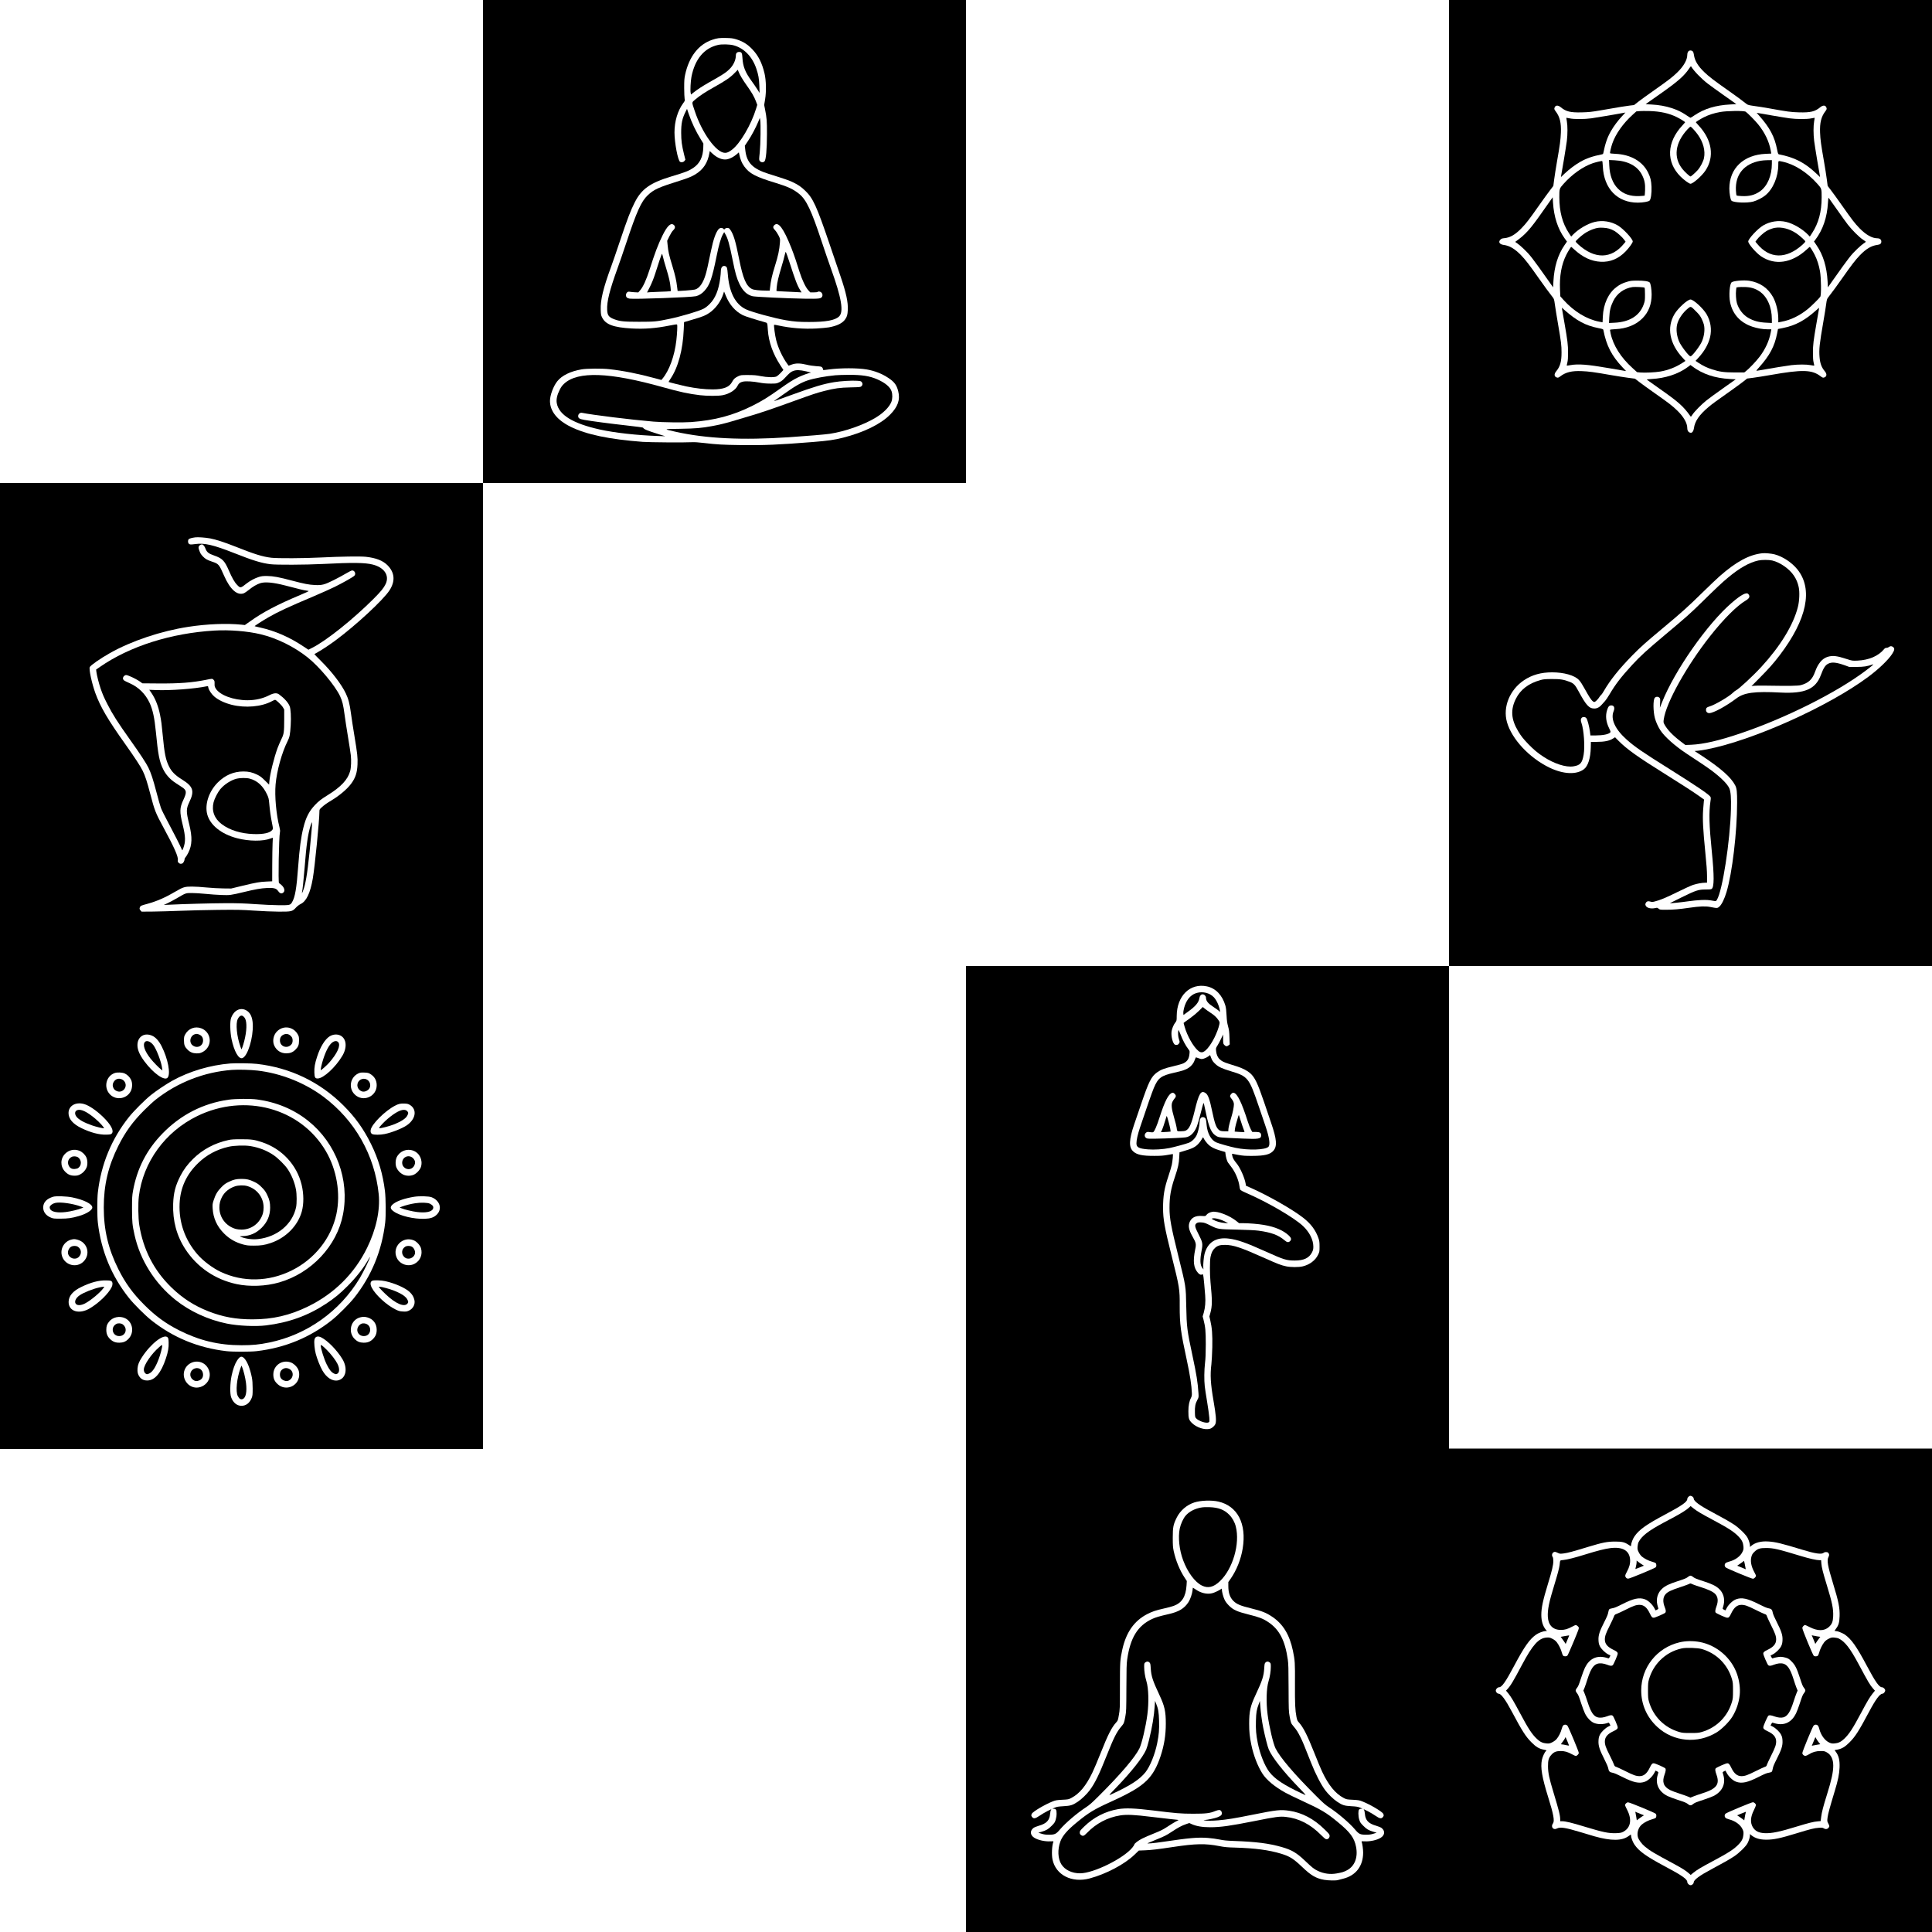 <?xml version="1.0" standalone="no"?>
<!DOCTYPE svg PUBLIC "-//W3C//DTD SVG 20010904//EN"
 "http://www.w3.org/TR/2001/REC-SVG-20010904/DTD/svg10.dtd">
<svg version="1.0" xmlns="http://www.w3.org/2000/svg"
 width="4500pt" height="4500pt" viewBox="0 0 4500 4500"
 preserveAspectRatio="xMidYMid meet">

<g transform="translate(0,4500) scale(0.1,-0.1)"
fill="#000000" stroke="none">
<path d="M11250 39375 l0 -5625 -5625 0 -5625 0 0 -11250 0 -11250 5625 0
5625 0 0 11250 0 11250 5625 0 5625 0 0 5625 0 5625 -5625 0 -5625 0 0 -5625z
m5893 4711 c154 -46 264 -113 378 -232 142 -149 227 -316 286 -564 38 -160 44
-420 14 -602 l-22 -133 20 -100 c40 -201 46 -272 45 -575 -1 -364 -22 -601
-57 -638 -29 -31 -83 -27 -110 9 -19 26 -19 29 -1 200 19 188 26 664 11 753
l-9 50 -37 -90 c-61 -145 -156 -324 -237 -445 l-76 -114 11 -98 c33 -299 171
-439 546 -557 386 -121 478 -153 564 -195 128 -62 192 -106 288 -199 180 -172
265 -358 560 -1226 96 -283 214 -630 262 -770 131 -384 177 -600 168 -780 -6
-114 -17 -153 -60 -216 -62 -92 -191 -155 -383 -189 -48 -8 -176 -20 -283 -26
-300 -16 -606 8 -891 70 -51 12 -96 19 -99 16 -11 -12 20 -248 48 -357 46
-184 149 -403 259 -554 l31 -42 68 25 c94 36 200 35 348 -1 66 -17 158 -30
229 -35 107 -7 121 -10 137 -30 11 -13 19 -32 19 -42 0 -23 -4 -23 138 -4 272
36 664 36 878 0 186 -32 358 -99 509 -200 135 -89 191 -165 226 -306 51 -199
-7 -364 -191 -549 -220 -221 -609 -411 -1095 -535 -196 -50 -348 -72 -695
-100 -808 -65 -1150 -79 -1685 -72 -431 6 -550 13 -860 49 -123 15 -220 21
-275 18 -170 -10 -987 -4 -1150 8 -781 59 -1319 172 -1684 354 -310 154 -476
363 -476 599 0 132 78 342 169 457 109 137 307 234 571 279 118 20 473 23 640
4 315 -34 680 -106 1065 -211 l150 -40 23 27 c159 188 285 533 326 898 19 168
27 346 17 363 -6 11 -42 6 -182 -22 -313 -63 -576 -83 -875 -67 -427 24 -609
92 -691 259 -24 49 -28 70 -31 178 -8 228 59 502 243 1004 32 85 126 360 210
610 165 493 244 699 338 883 160 318 362 459 867 611 314 94 398 127 498 195
154 104 228 258 233 482 l2 86 -58 94 c-120 194 -213 390 -286 603 l-37 110
-35 -70 c-78 -156 -102 -271 -101 -489 1 -186 14 -285 66 -498 l32 -127 -21
-28 c-22 -30 -69 -40 -102 -22 -51 27 -131 446 -131 686 0 255 74 505 202 679
42 58 44 61 34 105 -5 25 -9 137 -10 250 0 178 3 219 22 310 91 419 310 702
625 811 119 41 174 48 332 44 115 -2 156 -8 228 -29z m-12250 -11626 c140 -27
336 -91 589 -191 447 -178 634 -236 838 -260 148 -17 766 -14 1150 6 462 23
923 30 1053 16 236 -26 394 -88 502 -196 170 -170 186 -373 46 -587 -146 -224
-780 -811 -1251 -1160 -146 -108 -301 -211 -410 -273 -47 -27 -86 -50 -88 -51
-2 -1 71 -76 161 -166 248 -246 471 -538 571 -748 62 -130 91 -241 121 -470
14 -107 50 -341 80 -520 69 -418 79 -504 72 -664 -8 -193 -47 -314 -149 -451
-93 -125 -269 -274 -453 -385 -113 -67 -177 -113 -237 -169 -44 -40 -48 -48
-48 -90 0 -203 -108 -1299 -155 -1566 -59 -338 -149 -527 -282 -591 -37 -18
-77 -49 -111 -85 -81 -89 -104 -94 -397 -93 -132 1 -391 11 -575 24 -303 20
-384 22 -845 17 -280 -3 -674 -13 -875 -21 -201 -8 -486 -16 -634 -18 l-268
-2 -24 27 c-27 31 -29 45 -13 81 13 29 25 34 179 76 218 61 405 142 645 283
183 107 218 117 384 117 76 0 230 -9 342 -21 112 -11 287 -21 389 -22 l185 -2
255 62 c327 79 406 93 568 100 l132 6 1 376 c1 207 4 435 8 506 4 72 6 131 6
132 -1 2 -26 -7 -56 -18 -176 -68 -499 -65 -777 7 -368 96 -631 307 -696 560
-60 233 41 534 248 740 171 170 370 255 596 255 122 0 208 -20 320 -74 70 -34
102 -58 181 -137 l97 -95 6 74 c14 170 108 552 191 777 20 54 60 146 87 203
62 126 67 162 68 470 l0 224 -29 51 c-31 53 -159 176 -184 176 -7 0 -39 -14
-71 -31 -243 -132 -621 -165 -942 -84 -169 43 -312 112 -408 196 -61 54 -124
150 -133 201 -5 36 -8 39 -32 34 -295 -61 -847 -102 -1188 -89 l-156 6 52 -75
c92 -136 160 -310 199 -508 29 -145 39 -222 62 -470 40 -427 69 -574 146 -730
61 -124 145 -208 305 -307 261 -162 294 -266 168 -528 -74 -156 -75 -217 -3
-507 77 -312 71 -489 -21 -673 -20 -39 -47 -83 -60 -98 -14 -14 -25 -35 -25
-47 0 -33 -27 -87 -48 -99 -33 -18 -67 -13 -92 14 -18 19 -22 31 -17 60 13 79
-81 292 -344 777 -175 322 -200 387 -295 753 -79 302 -121 431 -179 550 -52
107 -183 307 -405 620 -408 573 -580 867 -699 1192 -81 224 -153 556 -130 605
19 42 245 200 467 325 507 286 1191 515 1828 613 439 67 890 85 1234 51 l84
-9 116 82 c315 224 630 389 1183 622 103 43 187 82 187 85 0 4 -25 10 -57 14
-53 6 -163 33 -493 119 -276 71 -470 89 -580 52 -81 -27 -172 -80 -261 -153
-44 -35 -95 -71 -114 -79 -155 -64 -323 82 -465 406 -115 263 -127 278 -273
326 -118 39 -166 66 -218 121 -53 57 -64 74 -90 151 -16 45 -17 62 -9 83 11
26 47 49 75 49 25 0 62 -44 80 -95 31 -85 74 -120 201 -163 192 -67 244 -120
342 -344 79 -183 136 -282 199 -345 73 -75 77 -74 221 40 79 62 189 120 282
149 62 19 95 23 195 22 141 -2 271 -26 587 -110 272 -72 379 -93 518 -100 169
-9 226 6 445 115 99 50 230 120 290 157 65 39 122 67 138 67 60 1 94 -81 51
-123 -33 -33 -271 -167 -459 -260 -99 -48 -315 -145 -480 -215 -617 -261 -834
-362 -1065 -495 -142 -82 -324 -199 -318 -205 2 -2 57 -16 123 -30 352 -78
691 -226 1009 -439 l120 -79 93 47 c333 170 944 659 1422 1136 175 175 239
254 284 348 93 198 -30 383 -298 452 -182 47 -469 50 -1175 14 -402 -20 -1073
-23 -1213 -5 -215 28 -396 83 -847 261 -477 188 -687 237 -895 209 -115 -15
-132 -15 -156 7 -25 22 -26 85 -1 107 16 15 66 29 147 41 60 9 242 -4 348 -24z
m836 -10989 c99 -51 151 -159 159 -328 13 -316 -118 -744 -242 -788 -87 -30
-192 154 -253 443 -35 168 -40 417 -9 497 66 172 209 245 345 176z m-1042
-422 c203 -76 264 -327 118 -487 -20 -23 -62 -54 -93 -69 -47 -23 -70 -28
-132 -28 -88 1 -151 26 -211 86 -66 66 -84 111 -84 214 0 81 3 95 30 144 75
136 228 193 372 140z m2086 1 c70 -26 125 -75 162 -141 27 -49 30 -63 30 -144
0 -103 -18 -148 -84 -214 -60 -60 -123 -85 -211 -85 -128 -1 -230 66 -283 182
-46 103 -20 241 61 325 87 90 211 120 325 77z m-3227 -175 c80 -36 154 -118
218 -243 148 -290 216 -649 139 -734 -73 -81 -332 102 -540 382 -120 163 -169
284 -161 401 14 184 171 273 344 194z m4384 5 c142 -73 161 -278 42 -475 -160
-268 -440 -524 -573 -525 -60 0 -73 25 -77 141 -4 115 12 209 64 367 74 229
184 407 292 474 80 49 177 56 252 18z m-1945 -660 c776 -89 1464 -420 2011
-965 281 -281 471 -546 649 -907 168 -341 273 -696 321 -1088 21 -169 24 -578
6 -735 -78 -663 -321 -1250 -728 -1760 -113 -141 -368 -396 -509 -509 -513
-409 -1096 -650 -1760 -727 -142 -17 -558 -17 -700 0 -664 77 -1247 318 -1760
727 -141 113 -396 368 -509 509 -407 510 -651 1099 -727 1760 -17 142 -17 558
0 700 76 661 320 1250 727 1760 113 141 368 396 509 509 129 103 349 250 491
330 404 224 879 366 1359 406 130 10 492 5 620 -10z m-3079 -224 c61 -28 115
-82 146 -145 35 -70 33 -186 -5 -263 -89 -182 -337 -224 -481 -83 -158 156
-102 428 103 501 62 22 178 17 237 -10z m5714 -8 c102 -60 153 -148 154 -263
2 -270 -324 -406 -514 -215 -148 147 -105 396 84 487 45 21 62 24 141 21 77
-3 98 -8 135 -30z m-6659 -704 c113 -33 278 -145 432 -292 191 -185 270 -333
209 -395 -20 -19 -35 -22 -122 -25 -166 -6 -370 48 -586 153 -198 97 -298 215
-298 350 0 170 168 267 365 209z m7582 -17 c177 -104 145 -331 -67 -477 -108
-74 -353 -171 -518 -204 -101 -21 -249 -21 -288 -1 -33 17 -45 49 -36 98 26
137 335 444 568 564 82 43 127 53 219 49 62 -2 85 -8 122 -29z m-7699 -1068
c67 -25 133 -86 166 -154 32 -68 34 -180 3 -246 -30 -66 -86 -124 -151 -156
-46 -22 -70 -27 -127 -27 -95 0 -160 30 -225 101 -111 121 -106 300 11 414 87
85 210 111 323 68z m7781 0 c149 -55 227 -219 180 -377 -21 -68 -97 -151 -167
-183 -78 -34 -175 -32 -250 4 -65 32 -121 90 -151 156 -31 66 -29 178 3 246
70 144 235 210 385 154z m-7944 -1088 c275 -56 469 -154 469 -236 0 -62 -135
-148 -313 -199 -165 -48 -252 -60 -427 -61 -149 0 -171 2 -221 23 -118 47
-183 133 -183 238 1 119 80 204 234 250 63 20 315 11 441 -15z m8372 3 c203
-80 256 -289 106 -418 -67 -57 -136 -79 -267 -84 -254 -10 -583 69 -725 174
-87 63 -87 111 -2 176 91 69 267 128 480 163 126 20 344 14 408 -11z m-8249
-989 c236 -62 312 -343 138 -512 -153 -149 -416 -89 -492 114 -64 170 39 360
217 402 56 13 73 13 137 -4z m7838 -17 c66 -28 143 -114 163 -180 43 -146 -16
-292 -146 -362 -149 -81 -345 -17 -417 136 -119 254 140 518 400 406z m-7043
-952 c28 -25 28 -84 0 -139 -77 -153 -293 -363 -504 -489 -249 -150 -498 -75
-497 148 1 137 99 254 295 348 220 107 409 157 578 153 89 -2 110 -5 128 -21z
m6373 4 c225 -49 477 -162 571 -254 62 -61 90 -108 108 -181 26 -103 -29 -210
-133 -255 -45 -19 -64 -22 -136 -17 -70 4 -95 11 -165 45 -207 100 -467 337
-556 506 -44 83 -39 145 12 166 40 16 208 11 299 -10z m-6055 -865 c180 -89
217 -338 72 -483 -60 -61 -120 -85 -209 -86 -91 -1 -154 24 -217 86 -62 60
-88 126 -87 218 1 79 14 121 58 178 84 114 250 151 383 87z m5644 19 c133 -39
211 -144 213 -284 1 -91 -24 -154 -86 -217 -60 -61 -126 -88 -218 -87 -89 1
-148 25 -209 86 -164 163 -93 445 127 504 64 17 109 17 173 -2z m-4655 -465
c15 -17 20 -40 22 -120 4 -116 -13 -215 -64 -369 -114 -342 -258 -513 -434
-514 -81 0 -137 27 -180 86 -40 55 -53 109 -47 193 7 88 33 156 104 264 207
319 514 554 599 460z m3577 0 c151 -76 368 -299 492 -504 132 -219 84 -455
-101 -496 -129 -29 -271 62 -367 234 -52 92 -123 270 -152 383 -28 104 -43
265 -31 328 14 76 76 97 159 55z m-1792 -489 c69 -73 134 -237 176 -448 12
-61 17 -136 18 -252 0 -148 -3 -171 -23 -221 -47 -118 -132 -183 -238 -183
-106 1 -194 73 -240 198 -31 82 -26 331 9 498 33 156 77 279 127 356 67 104
110 117 171 52z m-974 -105 c143 -71 208 -246 144 -393 -48 -107 -163 -182
-282 -182 -205 0 -353 217 -280 410 62 166 258 243 418 165z m2074 4 c27 -12
69 -43 97 -73 63 -67 86 -132 80 -226 -18 -251 -315 -370 -501 -200 -72 65
-101 130 -101 225 0 221 219 362 425 274z"/>
<path d="M16727 43954 c-326 -73 -542 -332 -622 -745 -19 -101 -30 -319 -18
-373 l8 -38 55 44 c81 66 219 156 355 233 333 187 406 234 491 320 89 89 144
210 144 320 0 46 29 75 75 75 59 0 71 -22 78 -141 12 -200 65 -333 213 -536
42 -57 101 -143 131 -191 l55 -87 -5 160 c-7 175 -21 260 -71 407 -96 282
-286 477 -531 543 -86 24 -273 28 -358 9z"/>
<path d="M17100 43289 c-97 -98 -203 -170 -460 -314 -211 -117 -339 -202 -443
-290 -90 -77 -88 -51 -17 -265 170 -517 504 -980 707 -980 50 0 86 16 160 71
191 143 452 587 566 965 l25 82 -32 85 c-42 110 -95 201 -215 370 -93 129
-166 254 -194 330 l-12 32 -85 -86z"/>
<path d="M16525 41443 c-40 -235 -142 -391 -333 -507 -82 -49 -172 -86 -347
-141 -510 -160 -613 -206 -759 -344 -150 -143 -255 -375 -493 -1091 -74 -223
-168 -495 -208 -605 -184 -507 -253 -779 -243 -973 6 -129 38 -171 170 -220
127 -47 220 -57 573 -57 358 0 409 5 700 66 282 59 690 180 800 237 47 24 95
61 145 112 130 129 209 323 245 597 8 63 15 140 15 171 0 86 45 135 104 112
38 -14 47 -41 57 -176 33 -434 173 -709 424 -829 133 -64 673 -211 930 -254
199 -33 303 -41 540 -41 393 0 602 38 698 128 113 106 59 429 -185 1107 -50
138 -148 423 -218 635 -241 729 -357 975 -524 1112 -132 108 -260 169 -539
254 -476 144 -623 221 -742 388 -62 87 -90 157 -120 299 l-6 28 -51 -45 c-67
-58 -152 -103 -219 -116 -107 -21 -228 26 -344 132 l-64 59 -6 -38z m-828
-1685 c36 -34 31 -76 -16 -121 -25 -24 -58 -76 -90 -141 l-51 -104 10 -99 c15
-159 31 -227 115 -503 62 -204 89 -327 105 -464 6 -55 12 -100 13 -101 16 -8
365 19 406 31 102 30 183 144 244 340 25 79 58 224 132 582 52 250 107 405
170 481 32 37 83 43 114 12 19 -19 20 -19 37 0 11 12 30 19 55 19 31 0 42 -6
62 -32 79 -106 128 -263 211 -685 92 -463 166 -636 301 -705 42 -22 172 -36
332 -37 l82 -1 6 58 c18 172 47 300 115 517 75 239 103 371 116 546 6 86 6 87
-32 164 -22 43 -58 98 -81 122 -50 50 -55 82 -18 118 92 93 213 -68 396 -527
32 -81 77 -205 100 -275 22 -70 63 -198 91 -283 61 -191 140 -358 203 -428
l47 -52 83 0 c46 0 87 5 90 10 11 17 60 11 83 -10 30 -28 38 -68 21 -99 -28
-49 -63 -53 -419 -48 -383 6 -1136 42 -1199 57 -132 32 -226 120 -307 285 -64
133 -98 250 -159 557 -74 370 -112 505 -172 607 l-25 44 -29 -49 c-48 -84 -96
-249 -149 -514 -104 -516 -158 -671 -285 -808 -58 -63 -125 -104 -195 -121
-107 -26 -1428 -74 -1544 -57 -59 9 -86 34 -86 81 0 52 40 90 83 80 18 -4 71
-9 118 -12 l86 -4 42 48 c69 79 144 243 217 471 125 394 201 595 305 807 113
230 198 307 266 243z"/>
<path d="M18277 39058 c-9 -46 -43 -171 -76 -278 -70 -234 -99 -356 -110 -470
-4 -47 -7 -87 -5 -88 1 -2 85 -8 186 -12 101 -5 231 -12 290 -14 l108 -6 -27
43 c-70 111 -116 229 -258 669 -37 114 -72 214 -79 223 -9 13 -14 1 -29 -67z"/>
<path d="M15362 38938 c-27 -84 -74 -227 -103 -318 -34 -106 -77 -212 -120
-299 l-68 -133 62 6 c34 3 148 8 252 11 105 3 201 8 215 11 l26 5 -8 91 c-10
115 -36 225 -104 448 -30 96 -62 210 -71 253 -10 42 -21 77 -24 77 -3 0 -29
-69 -57 -152z"/>
<path d="M16851 38168 c-54 -183 -188 -365 -340 -463 -90 -58 -153 -83 -382
-150 l-196 -58 -7 -166 c-20 -480 -130 -890 -310 -1155 -25 -38 -45 -71 -43
-73 7 -6 307 -81 410 -103 230 -47 434 -70 619 -70 256 1 387 53 453 180 31
60 67 93 140 127 58 27 64 28 230 28 138 -1 193 -5 290 -25 155 -30 323 -34
375 -7 19 10 62 48 96 84 l61 66 -69 106 c-174 265 -274 547 -293 822 -12 176
-8 167 -73 185 -206 57 -461 138 -505 160 -181 91 -317 247 -403 460 -20 49
-37 90 -38 92 -2 1 -8 -17 -15 -40z"/>
<path d="M18471 36358 c-53 -20 -83 -46 -201 -172 -37 -40 -75 -69 -120 -90
-63 -30 -69 -31 -205 -31 -103 1 -170 7 -255 23 -147 29 -319 39 -388 22 -65
-15 -94 -38 -122 -94 -47 -99 -188 -189 -342 -220 -101 -21 -361 -21 -533 -1
-258 30 -480 78 -860 185 -1248 351 -1986 378 -2304 84 -46 -42 -72 -78 -105
-144 -60 -119 -83 -224 -68 -308 47 -275 375 -477 1002 -616 347 -77 866 -135
1350 -151 l175 -6 -160 50 c-256 79 -344 116 -357 150 -1 5 -169 28 -373 50
-418 47 -827 101 -989 130 -123 22 -149 39 -149 92 0 45 44 83 87 74 247 -50
1137 -160 1666 -205 206 -18 697 -24 875 -11 555 41 977 153 1435 382 215 108
368 202 626 386 211 151 323 221 439 277 92 44 258 105 292 107 10 0 -38 13
-107 29 -150 35 -234 37 -309 8z"/>
<path d="M19455 36259 c-233 -22 -495 -71 -641 -119 -163 -55 -292 -129 -589
-341 -88 -63 -172 -122 -185 -131 -30 -21 -46 -27 400 135 519 189 736 254
990 296 149 25 411 41 533 32 77 -5 92 -9 108 -30 26 -31 24 -67 -4 -95 -23
-23 -30 -24 -253 -29 -252 -5 -374 -22 -609 -82 -184 -47 -277 -78 -730 -242
-512 -186 -770 -273 -1075 -362 -135 -40 -297 -88 -360 -107 -157 -46 -290
-79 -450 -108 -255 -47 -387 -58 -755 -64 -395 -6 -391 -3 -102 -68 717 -160
1558 -201 2642 -128 406 27 849 64 953 80 352 53 788 206 1067 375 182 110
319 247 367 369 27 70 29 174 4 247 -34 101 -149 197 -331 277 -181 79 -362
107 -678 105 -117 -1 -252 -5 -302 -10z"/>
<path d="M4995 30313 c-1011 -60 -1973 -365 -2668 -847 l-88 -61 6 -54 c10
-78 58 -270 98 -386 46 -135 77 -206 158 -365 120 -237 237 -420 539 -845 221
-310 367 -533 417 -636 61 -126 106 -262 188 -574 40 -154 87 -318 104 -365
17 -47 97 -206 177 -355 125 -232 277 -533 311 -615 9 -23 11 -22 32 34 57
153 54 270 -14 546 -75 304 -72 392 17 582 82 177 77 221 -35 295 -34 22 -101
66 -148 97 -127 82 -224 190 -288 318 -88 177 -119 337 -171 878 -32 323 -72
507 -144 666 -97 209 -256 368 -464 460 -129 58 -145 67 -155 97 -11 33 10 72
49 89 21 10 38 6 107 -22 87 -35 199 -96 257 -139 l35 -27 370 -3 c483 -4 795
20 1112 84 150 31 148 31 178 1 21 -22 24 -33 23 -88 -2 -54 2 -72 25 -111 92
-157 415 -277 742 -277 185 0 357 40 506 116 103 53 174 60 227 22 122 -89
213 -189 248 -275 26 -60 37 -259 25 -445 -14 -223 -24 -274 -73 -372 -133
-264 -251 -690 -279 -1007 -24 -274 14 -697 91 -999 14 -57 17 -85 10 -115
-24 -106 -43 -1185 -21 -1185 4 0 29 -18 53 -40 81 -71 95 -157 32 -190 -36
-20 -73 -3 -107 48 -41 61 -101 77 -262 69 -139 -7 -266 -29 -530 -93 -319
-76 -329 -77 -525 -70 -96 3 -263 15 -370 26 -107 11 -251 20 -320 20 -145 0
-139 2 -340 -115 -74 -43 -175 -97 -225 -121 l-90 -42 90 4 c382 19 1024 36
1340 37 303 1 445 -4 700 -22 176 -13 424 -24 550 -25 256 -1 265 1 306 67 71
116 107 322 144 832 31 424 67 695 121 907 61 244 132 381 272 530 82 86 144
135 287 223 315 194 476 365 531 565 22 80 29 249 15 370 -7 58 -36 251 -66
430 -30 179 -66 413 -80 520 -30 226 -52 313 -104 425 -115 245 -482 684 -751
899 -318 254 -722 453 -1105 544 -299 72 -728 106 -1070 85z"/>
<path d="M5516 26864 c-135 -33 -291 -133 -386 -247 -59 -72 -133 -216 -155
-302 -50 -199 17 -382 189 -511 185 -140 447 -221 741 -231 234 -8 386 26 438
98 19 26 18 28 -7 155 -31 155 -51 297 -65 461 -9 104 -16 132 -45 196 -95
209 -231 335 -412 382 -72 19 -219 18 -298 -1z"/>
<path d="M7237 25780 c-66 -211 -99 -439 -142 -990 -23 -283 -45 -496 -61
-580 -10 -56 39 71 62 158 52 204 96 548 160 1269 20 228 16 255 -19 143z"/>
<path d="M5610 21342 c-26 -8 -51 -35 -72 -77 -53 -103 -23 -410 63 -646 l23
-62 19 44 c10 24 32 94 47 154 58 227 65 431 19 521 -25 48 -67 77 -99 66z"/>
<path d="M4525 20906 c-100 -43 -124 -183 -44 -250 104 -87 249 -24 249 109 0
65 -28 110 -83 135 -49 23 -80 24 -122 6z"/>
<path d="M6603 20901 c-55 -26 -83 -71 -83 -135 0 -149 183 -205 274 -83 29
39 29 125 0 163 -51 69 -119 88 -191 55z"/>
<path d="M3376 20731 c-58 -64 -8 -213 131 -389 62 -77 180 -200 237 -245 l39
-31 -8 60 c-17 139 -130 436 -202 530 -64 85 -156 120 -197 75z"/>
<path d="M7742 20721 c-75 -55 -149 -190 -215 -396 -34 -106 -64 -241 -55
-250 7 -8 140 111 195 173 190 217 272 400 213 475 -30 38 -83 37 -138 -2z"/>
<path d="M5405 20080 c-647 -48 -1269 -290 -1780 -694 -55 -43 -175 -154 -266
-245 -267 -267 -440 -506 -603 -831 -235 -470 -339 -911 -339 -1435 0 -524
105 -966 339 -1435 163 -325 336 -564 603 -831 261 -261 497 -434 808 -592
476 -241 928 -350 1458 -350 257 0 412 15 645 63 877 180 1644 725 2110 1500
83 137 253 490 236 490 -2 0 -19 -26 -36 -57 -108 -193 -286 -419 -485 -618
-176 -177 -305 -283 -506 -415 -418 -276 -868 -437 -1394 -501 -242 -30 -649
-11 -910 42 -435 88 -870 288 -1200 554 -480 385 -820 925 -950 1505 -53 238
-60 307 -60 615 0 259 3 304 23 418 94 521 319 958 687 1336 424 436 946 703
1540 787 158 23 519 26 665 5 453 -62 856 -231 1190 -499 651 -522 965 -1369
809 -2179 -141 -733 -736 -1367 -1486 -1583 -313 -90 -686 -104 -993 -39 -498
107 -914 390 -1190 809 -205 312 -300 665 -287 1060 9 257 53 426 168 650 76
148 167 270 294 395 224 222 505 372 825 441 68 15 129 19 300 19 239 0 304
-9 487 -70 459 -153 806 -526 918 -987 52 -216 54 -449 4 -628 -92 -332 -373
-616 -729 -734 -142 -47 -225 -59 -385 -59 -128 0 -164 4 -245 25 -180 48
-325 130 -451 257 -165 165 -253 358 -266 586 -5 91 -3 108 22 185 44 137 90
215 180 306 67 68 95 89 175 127 113 54 174 68 295 68 121 0 182 -14 295 -68
79 -38 109 -59 176 -127 67 -67 89 -97 127 -176 53 -111 69 -181 69 -299 -1
-184 -64 -334 -196 -467 -128 -127 -273 -191 -447 -196 -72 -2 -72 -2 -38 -17
112 -46 265 -66 401 -51 445 49 800 346 884 740 19 89 18 307 -2 411 -32 172
-103 344 -196 482 -64 94 -220 249 -320 318 -163 111 -340 181 -548 215 -128
21 -378 14 -505 -16 -276 -63 -507 -186 -707 -378 -275 -264 -419 -577 -435
-947 -19 -435 125 -844 413 -1178 134 -155 354 -321 544 -411 519 -244 1118
-233 1651 31 538 265 925 754 1045 1317 101 480 8 1032 -248 1467 -590 1002
-1885 1354 -2993 814 -749 -365 -1263 -1073 -1361 -1872 -20 -166 -15 -510 10
-666 93 -576 340 -1056 747 -1452 260 -253 532 -428 864 -558 334 -131 641
-187 1021 -187 473 -1 874 92 1299 300 610 298 1081 766 1375 1365 211 430
308 880 271 1250 -93 909 -555 1724 -1291 2273 -434 323 -988 543 -1530 606
-164 19 -445 27 -595 16z"/>
<path d="M5470 17367 c-134 -46 -237 -130 -297 -242 -45 -86 -63 -157 -63
-250 0 -234 151 -432 379 -499 30 -9 91 -16 136 -16 234 0 432 151 499 379 9
30 16 91 16 136 0 234 -151 432 -379 499 -81 24 -211 21 -291 -7z"/>
<path d="M2733 19869 c-72 -21 -123 -110 -103 -178 15 -54 39 -82 87 -103 140
-62 271 99 181 224 -35 49 -107 74 -165 57z"/>
<path d="M8425 19865 c-110 -39 -137 -177 -50 -253 49 -43 103 -50 163 -20 56
28 85 73 85 132 0 103 -101 175 -198 141z"/>
<path d="M1800 19143 c-58 -21 -67 -86 -21 -150 50 -69 176 -140 369 -207 102
-35 252 -71 272 -64 18 6 -104 142 -202 223 -192 162 -334 229 -418 198z"/>
<path d="M9305 19125 c-119 -49 -307 -196 -429 -335 -48 -55 -53 -65 -37 -68
32 -5 228 46 325 84 200 80 301 149 332 229 15 42 16 46 0 70 -34 51 -99 58
-191 20z"/>
<path d="M1675 18056 c-77 -34 -111 -117 -79 -194 28 -67 73 -95 144 -90 35 3
66 11 82 23 83 62 81 185 -3 248 -34 25 -105 31 -144 13z"/>
<path d="M9454 18056 c-92 -40 -117 -170 -46 -241 78 -79 203 -55 246 47 23
56 16 104 -21 149 -47 55 -116 72 -179 45z"/>
<path d="M1285 16981 c-61 -15 -114 -53 -127 -92 -3 -8 0 -29 7 -46 30 -70
172 -98 372 -73 110 13 295 58 362 87 l44 19 -59 22 c-196 71 -484 111 -599
83z"/>
<path d="M9670 16974 c-105 -16 -214 -44 -304 -76 l-59 -22 44 -19 c67 -29
252 -74 362 -87 200 -25 342 3 372 73 20 48 -1 84 -70 120 -53 27 -212 32
-345 11z"/>
<path d="M1649 15957 c-44 -29 -74 -100 -65 -151 22 -115 170 -164 252 -82 72
72 62 182 -23 237 -41 27 -121 25 -164 -4z"/>
<path d="M9437 15961 c-85 -55 -95 -165 -23 -237 82 -82 230 -33 252 82 9 51
-21 122 -65 151 -43 29 -123 31 -164 4z"/>
<path d="M2317 15014 c-150 -32 -367 -119 -462 -184 -100 -69 -135 -165 -77
-210 37 -30 117 -23 198 18 131 66 362 258 433 360 l22 32 -23 -1 c-13 0 -54
-7 -91 -15z"/>
<path d="M8849 14992 c17 -22 73 -80 126 -130 243 -233 453 -320 521 -217 16
24 15 28 0 70 -31 80 -139 154 -335 230 -93 36 -277 85 -319 85 -24 0 -24 0 7
-38z"/>
<path d="M2712 14164 c-145 -74 -97 -284 64 -284 153 0 207 180 82 273 -36 27
-105 32 -146 11z"/>
<path d="M8415 14166 c-65 -29 -106 -109 -90 -173 17 -70 75 -113 150 -113
188 0 200 273 13 295 -26 3 -55 0 -73 -9z"/>
<path d="M3710 13625 c-183 -158 -360 -417 -360 -525 0 -43 16 -77 45 -96 24
-16 28 -15 70 0 80 31 151 133 229 335 40 101 89 290 84 322 -3 18 -12 13 -68
-36z"/>
<path d="M7470 13666 c0 -73 78 -322 141 -449 57 -116 104 -176 161 -205 42
-21 51 -23 77 -12 62 25 66 126 10 236 -42 85 -149 224 -244 319 -94 95 -145
134 -145 111z"/>
<path d="M5601 13131 c-86 -236 -116 -543 -63 -646 35 -69 71 -90 119 -70 70
30 98 172 73 372 -13 110 -58 295 -87 362 l-19 44 -23 -62z"/>
<path d="M4535 13125 c-112 -40 -139 -176 -50 -254 47 -41 95 -49 153 -25 62
26 92 71 92 136 0 109 -96 179 -195 143z"/>
<path d="M6628 13130 c-69 -21 -108 -73 -108 -146 0 -67 30 -112 92 -138 58
-24 106 -16 153 25 60 53 70 144 24 203 -37 47 -110 72 -161 56z"/>
<path d="M33750 33750 l0 -11250 -5625 0 -5625 0 0 -11250 0 -11250 11250 0
11250 0 0 5630 0 5630 -5625 0 -5625 0 0 5620 0 5620 5625 0 5625 0 0 11250 0
11250 -5625 0 -5625 0 0 -11250z m5681 10050 c9 -11 20 -45 24 -77 17 -134 92
-260 243 -405 111 -106 227 -195 552 -423 199 -140 309 -221 430 -316 31 -24
53 -30 189 -49 85 -11 227 -34 317 -50 454 -82 524 -92 719 -97 265 -7 370 18
489 117 72 60 133 52 151 -20 5 -20 -2 -37 -30 -73 -96 -126 -131 -267 -122
-497 6 -159 23 -284 92 -675 25 -143 54 -329 65 -413 l20 -153 78 -102 c44
-56 161 -219 262 -362 229 -326 291 -407 404 -523 146 -150 291 -232 411 -232
58 0 95 -30 95 -76 0 -48 -26 -70 -96 -79 -135 -17 -261 -92 -406 -243 -103
-108 -194 -226 -398 -517 -127 -182 -257 -358 -333 -455 -33 -42 -37 -54 -52
-165 -8 -66 -38 -248 -65 -405 -91 -521 -104 -647 -89 -828 13 -150 46 -239
125 -333 54 -65 43 -127 -26 -144 -20 -5 -37 2 -73 30 -205 156 -422 162
-1172 30 -143 -25 -323 -54 -401 -64 l-140 -18 -78 -62 c-43 -34 -156 -117
-250 -184 -422 -299 -485 -345 -566 -413 -220 -184 -325 -336 -345 -499 -8
-60 -37 -105 -69 -105 -52 0 -86 43 -86 109 0 116 -84 263 -232 407 -116 113
-197 175 -523 404 -143 101 -306 218 -362 262 l-102 78 -153 20 c-84 11 -270
40 -413 65 -379 67 -513 85 -675 91 -229 10 -371 -25 -497 -121 -36 -28 -53
-35 -73 -30 -72 18 -80 79 -20 151 89 107 122 224 121 434 0 170 -8 235 -81
660 -33 190 -66 399 -75 465 -15 111 -19 123 -52 165 -76 97 -206 273 -333
455 -204 291 -295 409 -398 517 -146 151 -271 226 -407 243 -98 13 -133 69
-77 124 22 23 39 29 93 34 132 12 252 81 395 229 113 116 175 197 404 523 101
143 218 306 262 362 l78 102 20 153 c11 84 40 270 65 413 67 379 85 513 91
675 10 229 -25 371 -121 497 -28 36 -35 53 -30 73 18 72 79 80 151 20 119 -99
224 -124 489 -117 163 4 224 11 425 45 470 82 587 101 687 113 l103 12 105 82
c58 45 224 165 368 266 326 229 429 308 540 418 144 141 227 288 227 402 0 48
16 84 44 98 28 13 67 5 87 -19z m1899 -11711 c190 -48 405 -190 536 -353 368
-460 223 -1160 -412 -1996 -141 -186 -254 -313 -472 -533 l-187 -189 45 8 c25
4 158 6 295 4 554 -9 745 -6 814 13 175 48 264 132 327 309 69 193 166 309
290 348 121 37 216 26 454 -52 125 -40 125 -40 245 -35 266 12 487 107 617
265 19 24 34 32 58 32 18 0 43 9 57 20 33 26 63 25 97 -1 41 -32 35 -73 -23
-162 -93 -141 -310 -350 -558 -534 -926 -689 -2689 -1480 -3758 -1687 -71 -14
-165 -28 -207 -32 l-78 -7 163 -106 c451 -297 689 -508 785 -697 35 -68 44
-155 43 -402 -2 -692 -114 -1639 -247 -2079 -47 -158 -111 -289 -164 -337 -48
-43 -49 -43 -215 -11 -113 22 -251 16 -490 -19 -232 -34 -374 -46 -542 -46
-137 0 -142 1 -171 25 -28 23 -34 25 -74 15 -105 -24 -204 1 -227 58 -11 25
-10 35 3 61 20 38 55 48 107 31 32 -11 49 -11 102 3 122 30 264 89 532 222
149 74 311 147 360 164 89 29 210 51 286 51 l39 0 0 154 c0 108 -12 275 -40
549 -53 532 -66 779 -51 995 6 92 14 183 17 202 l6 36 -114 81 c-142 101 -392
263 -808 523 -628 392 -880 572 -1069 763 l-84 85 -45 -29 c-89 -56 -200 -79
-392 -79 l-125 0 -3 -133 c-5 -244 -64 -431 -159 -503 -175 -133 -478 -119
-802 36 -469 227 -879 664 -991 1060 -100 352 64 754 398 977 186 124 395 183
653 183 275 0 521 -69 623 -176 42 -43 63 -77 204 -327 74 -130 122 -187 157
-187 24 0 85 60 123 122 12 20 28 38 35 41 7 3 35 42 61 88 151 261 355 516
675 843 185 188 301 291 726 646 423 353 555 472 895 805 157 154 339 327 405
385 388 340 687 501 995 534 63 6 204 -6 280 -25z m-13217 -10064 c202 -43
358 -205 428 -446 15 -53 23 -119 28 -229 6 -121 14 -177 35 -255 23 -83 29
-128 33 -261 l6 -160 -28 -22 c-37 -29 -61 -28 -96 7 -28 29 -29 32 -30 138
l0 108 -48 -100 c-26 -56 -65 -127 -85 -159 -36 -57 -37 -60 -31 -125 9 -86
38 -153 86 -195 50 -46 93 -67 212 -105 53 -17 141 -45 195 -62 122 -39 232
-96 299 -154 109 -96 174 -229 324 -670 54 -159 130 -382 168 -495 130 -380
143 -538 50 -644 -77 -87 -203 -118 -489 -119 -161 -1 -217 3 -324 22 -70 12
-134 25 -141 27 -10 4 -11 -5 -4 -40 11 -58 37 -106 100 -181 86 -104 190
-337 214 -482 l6 -41 107 -47 c415 -184 976 -504 1227 -700 180 -141 292 -291
356 -480 20 -59 24 -90 24 -190 0 -115 -1 -123 -33 -189 -62 -131 -196 -233
-358 -272 -91 -23 -282 -22 -384 0 -125 27 -193 53 -492 187 -568 254 -738
311 -933 313 -117 1 -174 -16 -234 -70 -54 -49 -86 -111 -106 -213 -18 -91
-18 -396 0 -584 43 -438 42 -554 -5 -726 l-21 -74 20 -86 c42 -179 54 -335 48
-631 -4 -151 -13 -329 -21 -395 -31 -250 -20 -450 48 -845 59 -343 70 -473 47
-542 -15 -46 -78 -103 -128 -117 -122 -34 -313 28 -424 138 -68 69 -79 105
-79 269 0 129 20 235 61 314 17 33 22 58 20 108 -5 174 -44 431 -118 770 -143
659 -166 832 -165 1260 2 397 -4 434 -189 1172 -165 660 -199 852 -199 1112 0
283 29 457 125 741 35 105 70 224 79 266 17 82 33 249 23 249 -3 0 -58 -10
-124 -21 -92 -17 -160 -22 -308 -22 -276 -1 -406 26 -491 105 -105 97 -98 270
25 633 32 93 104 304 160 468 178 526 238 644 373 740 90 64 167 93 380 143
103 24 209 54 235 68 90 46 126 102 138 218 7 64 6 69 -22 105 -72 95 -136
216 -193 366 -30 78 -39 94 -44 75 -13 -48 -6 -149 15 -207 19 -56 19 -62 4
-90 -17 -35 -55 -48 -94 -35 -53 19 -100 201 -82 315 12 70 48 155 90 207 27
36 29 41 29 147 3 471 312 774 705 690z m11311 -11886 c14 -11 26 -31 26 -43
0 -60 133 -159 420 -311 259 -138 424 -232 523 -298 116 -77 275 -233 312
-307 31 -61 55 -140 55 -183 l0 -29 33 28 c89 75 228 111 392 100 169 -10 316
-46 790 -191 303 -93 455 -115 503 -72 25 22 85 22 104 0 27 -31 29 -57 7 -98
-42 -77 -19 -207 106 -616 130 -422 159 -570 153 -764 -5 -147 -24 -212 -84
-290 -19 -25 -34 -47 -34 -50 0 -3 12 -5 28 -5 42 -1 154 -44 208 -80 154
-105 277 -280 514 -725 200 -378 290 -505 355 -505 33 0 75 -42 75 -73 0 -33
-37 -77 -64 -77 -60 0 -159 -133 -311 -420 -241 -452 -320 -576 -454 -711
-108 -108 -179 -151 -285 -171 l-65 -12 23 -31 c74 -97 100 -203 93 -375 -6
-152 -36 -297 -113 -550 -113 -372 -154 -522 -166 -609 -11 -89 -11 -90 15
-141 33 -63 33 -72 4 -106 -28 -32 -71 -35 -112 -8 -21 14 -41 16 -113 11 -99
-6 -193 -29 -512 -127 -385 -118 -537 -150 -709 -150 -152 0 -265 34 -350 105
l-31 27 0 -29 c0 -43 -24 -122 -55 -183 -37 -74 -196 -230 -312 -307 -99 -66
-264 -160 -523 -298 -283 -150 -420 -251 -420 -309 0 -30 -39 -66 -72 -66 -36
0 -78 40 -78 75 0 65 -127 155 -505 355 -451 240 -622 361 -728 520 -38 55
-77 161 -77 206 0 13 -2 24 -5 24 -3 0 -25 -15 -50 -34 -151 -115 -405 -118
-795 -8 -58 16 -204 60 -325 97 -353 107 -476 126 -552 85 -85 -45 -150 41
-91 120 41 56 13 211 -112 610 -145 466 -183 693 -146 871 15 70 63 176 90
198 9 8 16 16 16 20 0 4 -30 12 -66 19 -106 20 -177 62 -285 171 -134 135
-213 259 -454 711 -150 283 -251 420 -309 420 -30 0 -66 39 -66 72 0 36 40 78
75 78 65 0 155 127 355 505 237 445 360 620 514 725 57 39 167 79 214 80 l34
0 -27 31 c-68 81 -105 202 -105 344 0 165 39 347 155 725 93 303 125 439 125
530 -1 50 -6 81 -15 94 -30 39 -13 100 31 116 20 8 37 4 82 -17 55 -26 58 -26
148 -15 92 12 190 38 574 155 327 99 434 120 615 121 169 0 223 -13 323 -79
52 -35 52 -35 52 -11 0 45 39 151 77 206 106 159 277 280 728 520 378 200 505
290 505 355 0 33 42 75 73 75 13 0 36 -9 51 -21z m-11044 -114 c445 -103 658
-514 565 -1090 -41 -253 -141 -506 -281 -707 l-54 -77 0 -90 c0 -162 36 -268
120 -352 73 -72 161 -110 402 -169 262 -64 358 -102 504 -200 250 -169 400
-417 478 -787 48 -234 51 -277 48 -773 -2 -469 4 -608 35 -770 14 -72 22 -91
53 -125 108 -120 192 -285 365 -718 69 -176 150 -370 180 -433 148 -314 308
-510 498 -610 68 -36 74 -37 216 -44 130 -7 155 -11 226 -40 182 -72 462 -238
484 -288 15 -33 14 -46 -10 -76 -33 -42 -74 -36 -166 28 -103 71 -305 178
-278 147 14 -16 21 -44 26 -100 13 -151 83 -225 265 -277 49 -14 104 -37 122
-50 87 -67 80 -167 -17 -228 -87 -56 -252 -92 -379 -84 -64 4 -72 3 -67 -11
17 -43 35 -172 35 -252 0 -315 -173 -538 -471 -609 -46 -11 -98 -25 -115 -30
-46 -15 -220 -12 -319 5 -190 33 -306 100 -508 293 -211 201 -295 254 -499
316 -285 86 -602 128 -1068 142 -189 5 -248 11 -371 35 -322 63 -548 59 -1084
-22 -354 -53 -487 -69 -640 -76 l-150 -6 -101 -97 c-233 -224 -659 -449 -1043
-552 -415 -112 -790 78 -866 439 -24 114 -14 328 20 414 5 14 -3 15 -67 11
-127 -8 -292 28 -379 84 -97 61 -104 161 -17 228 18 13 73 36 122 50 182 52
252 126 265 277 5 56 12 84 26 100 27 31 -175 -76 -278 -147 -92 -64 -133 -70
-166 -28 -24 30 -25 43 -10 76 22 50 302 216 484 288 71 29 96 33 226 40 142
7 148 8 216 44 186 98 336 279 483 581 38 77 125 284 195 460 173 436 258 602
366 720 35 38 39 48 60 170 23 126 24 149 24 670 1 575 3 608 55 850 88 403
276 672 580 829 117 60 198 88 390 131 91 20 193 48 228 61 193 72 282 215
299 479 l6 100 -57 88 c-109 166 -201 392 -248 608 -19 90 -22 133 -22 314 0
245 12 305 91 465 81 165 235 298 411 355 148 48 404 57 562 20z"/>
<path d="M39347 43409 c-119 -178 -268 -309 -698 -610 -129 -89 -253 -177
-276 -194 l-42 -32 131 -7 c176 -9 337 -38 479 -85 139 -47 226 -89 340 -166
46 -32 89 -58 94 -58 6 0 48 26 94 58 229 154 492 234 835 252 l139 8 -289
204 c-159 112 -327 234 -374 270 -152 117 -326 297 -386 397 -9 16 -15 11 -47
-37z"/>
<path d="M38184 42412 l-71 -7 -88 -80 c-222 -201 -396 -448 -472 -670 -23
-66 -53 -191 -53 -219 0 -10 33 -15 128 -19 356 -16 634 -176 762 -442 54
-112 70 -181 77 -325 6 -147 -14 -291 -45 -322 -25 -25 -151 -47 -273 -48
-476 -1 -792 325 -816 843 -4 94 -9 127 -19 127 -28 0 -153 -30 -219 -53 -226
-78 -478 -256 -678 -481 -96 -108 -97 -111 -97 -311 1 -337 72 -604 222 -833
l54 -82 39 41 c129 134 345 261 510 300 181 43 377 13 539 -83 125 -74 346
-312 346 -372 0 -32 -86 -150 -169 -235 -168 -171 -356 -248 -576 -238 -219
11 -418 103 -617 286 -36 33 -68 61 -71 61 -9 0 -76 -109 -115 -186 -113 -226
-161 -494 -146 -818 l7 -148 73 -82 c244 -272 544 -454 835 -509 l76 -14 6
131 c13 297 129 548 318 690 83 62 138 90 246 122 77 24 106 27 233 28 160 1
269 -15 295 -44 23 -26 44 -157 45 -278 0 -227 -69 -408 -210 -552 -154 -157
-373 -245 -637 -257 -91 -4 -123 -9 -123 -19 0 -7 7 -43 15 -81 59 -278 238
-561 511 -807 l104 -94 77 -8 c105 -9 346 2 463 22 186 32 361 100 516 201
l72 47 -65 71 c-306 329 -377 705 -191 1019 80 136 304 340 373 340 69 0 293
-204 373 -340 96 -163 126 -357 83 -538 -39 -164 -135 -332 -274 -481 l-65
-71 72 -47 c106 -69 197 -113 316 -151 174 -56 275 -70 526 -71 l221 0 35 27
c74 56 249 240 325 342 133 177 221 368 256 559 l15 77 -88 0 c-110 0 -239 22
-355 61 -280 94 -459 290 -517 566 -33 161 -12 434 37 469 46 34 281 54 405
35 251 -39 438 -167 558 -381 71 -129 122 -336 122 -501 l0 -87 78 15 c212 39
419 140 612 297 79 64 262 245 288 284 26 39 21 441 -7 596 -25 141 -65 265
-121 377 -40 79 -108 189 -117 189 -3 0 -35 -28 -71 -61 -347 -319 -740 -377
-1064 -158 -118 80 -298 289 -298 345 0 60 221 298 346 372 162 96 358 126
539 83 165 -39 381 -166 510 -300 l39 -41 54 82 c152 235 221 495 222 833 0
200 -1 203 -97 311 -243 273 -537 460 -816 519 -103 22 -97 27 -97 -68 0 -287
-123 -576 -308 -722 -67 -54 -192 -117 -277 -140 -144 -39 -460 -25 -506 22
-24 24 -49 170 -49 282 0 470 330 785 846 808 l131 6 -14 76 c-39 211 -140
419 -297 611 -64 79 -244 261 -285 288 -39 26 -439 22 -595 -7 -141 -25 -265
-65 -377 -121 -80 -40 -189 -108 -189 -117 0 -3 30 -37 66 -77 312 -336 371
-727 158 -1048 -83 -125 -291 -308 -349 -308 -31 0 -152 88 -233 169 -338 337
-322 795 42 1187 36 40 66 74 66 77 0 9 -109 77 -189 117 -184 92 -388 137
-650 144 -86 2 -188 1 -227 -2z"/>
<path d="M37805 42369 c-188 -35 -640 -111 -740 -125 -160 -22 -405 -23 -504
-1 -41 9 -76 15 -77 14 -2 -2 3 -39 11 -82 19 -105 19 -300 0 -455 -9 -69 -40
-267 -69 -440 -30 -173 -58 -335 -62 -360 l-7 -45 85 81 c109 103 250 209 363
273 148 84 283 131 512 177 13 2 25 14 27 27 46 229 93 365 177 512 65 115
164 247 263 353 43 45 76 81 75 81 -2 -1 -26 -5 -54 -10z"/>
<path d="M40970 42311 c254 -287 363 -492 422 -794 18 -92 25 -108 42 -112
367 -71 603 -193 874 -449 l85 -81 -7 45 c-4 25 -32 187 -62 360 -29 173 -60
371 -69 440 -19 155 -19 350 0 455 8 43 13 80 11 82 -1 1 -36 -5 -77 -14 -97
-21 -343 -21 -506 1 -66 9 -246 38 -400 65 -153 27 -298 52 -323 56 l-44 7 54
-61z"/>
<path d="M39307 41990 c-293 -316 -337 -658 -118 -929 52 -65 167 -171 186
-171 16 0 121 94 176 157 57 67 122 194 138 271 35 171 -17 370 -144 547 -58
81 -154 185 -170 185 -7 0 -38 -27 -68 -60z"/>
<path d="M37483 41144 c10 -229 79 -414 201 -537 123 -126 288 -183 499 -174
65 3 121 8 124 10 2 3 7 59 10 124 6 148 -11 236 -68 352 -105 212 -329 333
-643 348 l-129 6 6 -129z"/>
<path d="M41003 41255 c-383 -69 -590 -322 -570 -694 3 -57 10 -108 16 -114 5
-5 58 -12 118 -14 178 -9 306 25 429 112 171 122 274 364 274 643 l0 82 -97
-1 c-54 0 -130 -7 -170 -14z"/>
<path d="M36119 40340 c-26 -36 -113 -159 -194 -275 -288 -411 -394 -528 -618
-687 -18 -12 -15 -16 35 -48 29 -19 97 -77 152 -130 145 -140 187 -194 562
-724 l119 -169 7 139 c19 344 103 618 261 848 l55 79 -54 74 c-160 223 -251
504 -272 838 l-7 120 -46 -65z"/>
<path d="M42577 40283 c-19 -345 -118 -637 -299 -874 l-27 -34 55 -80 c159
-231 243 -505 262 -849 l7 -139 119 169 c375 530 417 584 562 724 55 53 123
111 152 130 28 18 52 36 51 39 0 3 -32 26 -70 51 -80 51 -252 222 -351 350
-37 47 -148 203 -248 345 -100 143 -188 266 -194 273 -10 11 -14 -10 -19 -105z"/>
<path d="M37161 39680 c-92 -25 -199 -76 -276 -133 -81 -59 -185 -156 -185
-172 0 -7 28 -39 63 -70 380 -346 769 -340 1061 18 l39 47 -28 40 c-42 60
-164 172 -227 208 -92 53 -163 73 -273 78 -79 3 -116 0 -174 -16z"/>
<path d="M41340 39693 c-53 -9 -127 -37 -189 -70 -69 -38 -191 -149 -236 -213
l-28 -40 39 -47 c292 -358 681 -364 1062 -18 34 31 62 63 62 70 0 19 -131 136
-212 191 -159 106 -343 153 -498 127z"/>
<path d="M38025 38314 c-200 -31 -363 -149 -450 -327 -61 -125 -85 -223 -92
-381 l-6 -129 124 6 c354 16 589 163 683 425 29 82 31 95 31 234 0 97 -4 151
-11 158 -12 12 -224 22 -279 14z"/>
<path d="M40490 38312 l-45 -7 -8 -60 c-11 -81 -2 -237 19 -305 42 -141 138
-268 257 -339 128 -76 255 -110 440 -118 l117 -6 0 84 c0 288 -109 533 -289
653 -100 67 -201 97 -336 101 -60 2 -130 0 -155 -3z"/>
<path d="M39323 37822 c-129 -102 -236 -261 -262 -390 -24 -116 -5 -261 49
-387 46 -107 229 -345 265 -345 36 0 219 238 265 345 54 126 73 271 49 387 -6
29 -29 91 -52 138 -33 69 -58 102 -132 176 -121 123 -122 123 -182 76z"/>
<path d="M36385 37790 c4 -25 29 -170 56 -323 70 -399 82 -500 82 -682 0 -117
-4 -178 -16 -229 -10 -38 -16 -70 -14 -72 1 -2 39 3 82 11 185 33 396 17 895
-69 173 -30 335 -58 360 -62 l45 -7 -81 85 c-256 271 -378 507 -449 874 -4 17
-20 24 -116 42 -297 59 -503 169 -790 422 l-61 54 7 -44z"/>
<path d="M42315 37784 c-278 -250 -495 -366 -796 -426 l-106 -21 -21 -106
c-59 -299 -173 -513 -420 -788 -68 -76 -71 -82 -45 -78 383 67 695 118 798
130 162 19 345 19 450 0 43 -8 81 -13 82 -11 2 2 -4 34 -14 72 -12 51 -16 112
-16 229 0 182 12 283 82 682 61 344 64 363 59 363 -1 -1 -25 -21 -53 -46z"/>
<path d="M39300 36443 c-211 -155 -514 -254 -828 -270 -99 -5 -121 -9 -110
-19 7 -6 130 -94 273 -194 466 -326 572 -421 737 -653 12 -18 16 -15 48 35 49
75 207 236 327 332 57 45 233 174 392 286 l290 205 -130 7 c-361 19 -647 116
-890 300 l-34 26 -75 -55z"/>
<path d="M40955 31945 c-210 -46 -440 -176 -709 -401 -143 -119 -259 -229
-601 -564 -278 -273 -363 -348 -850 -756 -435 -365 -588 -504 -773 -705 -266
-290 -392 -454 -528 -684 -42 -71 -91 -144 -108 -161 -17 -17 -48 -51 -69 -77
-53 -65 -115 -100 -180 -100 -125 0 -193 75 -371 405 -77 144 -112 181 -203
216 -144 55 -219 67 -418 66 -150 -1 -193 -4 -257 -22 -282 -77 -471 -220
-580 -437 -128 -254 -112 -482 53 -756 69 -115 119 -178 239 -303 119 -123
214 -203 345 -289 251 -165 527 -255 703 -227 160 26 204 76 238 271 33 189 6
578 -51 740 -21 57 -19 95 6 120 28 28 86 23 110 -11 24 -33 65 -187 81 -306
l12 -94 121 0 c177 1 306 28 343 72 9 11 3 32 -28 94 -73 148 -90 287 -49 420
26 87 50 114 100 114 64 0 86 -56 54 -134 -77 -183 33 -422 305 -664 188 -168
365 -289 1000 -687 612 -384 910 -585 947 -641 13 -21 14 -35 3 -106 -39 -268
-31 -550 31 -1168 58 -576 57 -835 -4 -875 -16 -10 -55 -14 -137 -13 -170 0
-226 -18 -556 -180 -155 -75 -281 -138 -280 -139 5 -6 273 21 420 43 94 14
234 28 311 31 127 5 170 2 307 -23 34 -6 38 -4 58 27 130 212 307 1358 327
2114 7 264 -5 408 -38 484 -45 102 -198 254 -429 426 -92 68 -193 136 -570
384 -266 175 -510 392 -608 543 -54 84 -103 193 -127 284 -41 158 -43 419 -3
469 25 32 79 34 109 4 20 -20 21 -29 16 -127 l-5 -106 49 124 c292 739 1061
1836 1624 2319 221 190 343 254 387 204 46 -53 28 -99 -59 -150 -206 -120
-521 -435 -834 -833 -548 -696 -1024 -1552 -1077 -1935 -9 -65 -8 -73 14 -115
68 -126 190 -254 382 -401 l107 -81 135 5 c289 13 649 96 1154 267 1040 351
2229 946 2901 1451 149 111 210 164 180 154 -140 -47 -213 -58 -380 -59 l-170
-1 -101 37 c-202 72 -306 83 -392 39 -68 -35 -109 -98 -172 -267 -122 -326
-373 -434 -939 -405 -604 32 -849 -1 -1027 -136 -241 -182 -537 -343 -633
-343 -44 0 -75 31 -75 73 0 47 16 63 78 81 131 38 461 232 554 325 20 20 48
42 62 48 64 27 397 335 593 548 445 484 748 979 853 1397 36 141 44 351 19
464 -22 102 -56 182 -111 265 -105 159 -322 311 -506 354 -77 18 -241 18 -323
0z"/>
<path d="M27880 21874 c-110 -30 -194 -104 -255 -226 -38 -76 -68 -196 -63
-252 l3 -37 100 72 c179 128 256 218 271 321 8 54 38 88 76 88 39 0 78 -40 78
-80 0 -75 47 -132 175 -215 44 -28 97 -66 118 -84 l37 -33 -6 34 c-20 116 -78
244 -142 311 -94 98 -251 139 -392 101z"/>
<path d="M27930 21460 c-47 -47 -137 -123 -200 -168 -63 -45 -126 -90 -139
-100 l-23 -19 21 -78 c61 -221 209 -482 326 -575 28 -22 48 -30 77 -30 75 0
191 136 296 345 52 106 95 219 113 304 10 49 10 53 -21 100 -40 63 -100 118
-192 177 -40 26 -95 65 -123 88 l-50 41 -85 -85z"/>
<path d="M28142 20393 c-24 -18 -68 -40 -99 -49 -52 -15 -58 -15 -112 3 -31
11 -62 22 -69 24 -9 3 -20 -15 -31 -52 -25 -77 -74 -143 -143 -189 -70 -47
-135 -69 -342 -116 -305 -69 -372 -120 -472 -357 -42 -100 -160 -438 -319
-913 -56 -169 -85 -295 -85 -374 0 -94 54 -123 268 -141 144 -12 352 1 502 31
116 24 371 93 448 122 72 27 148 102 186 182 31 66 66 216 66 287 0 58 17 106
40 119 29 16 64 12 87 -10 22 -19 26 -39 38 -167 18 -194 106 -351 223 -401
69 -30 315 -99 449 -127 301 -63 700 -50 768 25 45 49 20 219 -71 485 -30 88
-99 291 -153 450 -230 675 -251 703 -655 825 -196 59 -280 98 -347 158 -63 56
-88 92 -113 162 l-21 56 -43 -33z m-59 -855 c56 -39 93 -144 151 -423 57 -272
90 -368 147 -424 32 -33 65 -41 160 -41 l69 0 0 29 c0 45 25 152 66 286 40
131 63 246 64 314 0 44 -19 86 -67 144 -31 38 -29 63 7 99 24 24 36 29 58 24
83 -19 185 -230 323 -663 23 -73 56 -158 74 -190 l32 -58 82 0 c97 -1 125 -19
125 -81 0 -80 -59 -90 -420 -74 -545 24 -555 25 -611 53 -123 63 -183 192
-258 560 -45 215 -46 220 -56 210 -4 -4 -32 -107 -62 -228 -30 -121 -69 -257
-87 -303 -44 -115 -109 -198 -183 -236 -56 -29 -62 -30 -315 -43 -141 -7 -347
-14 -457 -15 -176 -3 -204 -1 -227 14 -49 32 -46 99 5 133 18 12 35 13 81 5
36 -6 65 -6 76 0 29 15 85 145 150 349 117 367 209 546 292 566 22 6 33 1 59
-24 36 -36 34 -68 -6 -111 -12 -14 -33 -45 -45 -70 -34 -67 -24 -162 39 -379
27 -95 53 -194 56 -220 13 -98 6 -91 96 -91 44 0 94 6 112 14 85 35 135 143
212 459 100 416 148 492 258 415z"/>
<path d="M28841 18998 c-40 -128 -71 -246 -77 -296 l-6 -59 112 -8 c61 -4 114
-5 116 -2 3 3 -6 31 -20 64 -13 32 -43 119 -66 193 -22 74 -42 136 -44 138 -2
2 -9 -12 -15 -30z"/>
<path d="M27155 18948 c-28 -101 -76 -240 -96 -280 l-19 -38 32 0 c18 0 69 3
114 6 l80 7 -8 65 c-8 53 -72 290 -82 300 -2 1 -11 -26 -21 -60z"/>
<path d="M27990 18463 c-14 -26 -48 -73 -77 -104 -75 -80 -141 -112 -369 -178
l-71 -21 -6 -112 c-7 -152 -27 -239 -102 -464 -95 -279 -125 -454 -125 -720 0
-241 36 -436 208 -1129 176 -707 173 -689 182 -1160 10 -487 18 -557 145
-1150 95 -445 123 -621 140 -876 6 -96 6 -97 -29 -160 -44 -82 -59 -159 -54
-292 3 -100 4 -107 31 -135 62 -65 235 -120 287 -92 22 12 23 15 17 114 -4 56
-27 221 -51 366 -25 146 -49 309 -55 362 -16 143 -13 376 6 539 13 105 17 225
18 439 0 308 -9 400 -54 577 l-19 71 25 84 c34 119 46 260 34 404 -36 444 -44
503 -62 493 -36 -19 -66 -10 -104 32 -105 117 -123 270 -66 551 26 122 20 150
-62 295 -91 161 -107 254 -63 350 46 97 136 140 280 131 83 -6 84 -5 105 23
27 36 83 65 141 74 128 19 404 -89 565 -221 l55 -44 87 0 c140 0 358 -18 493
-41 260 -44 454 -127 584 -251 54 -53 61 -91 22 -128 -37 -34 -68 -29 -128 23
-143 121 -311 183 -603 222 -80 11 -247 19 -505 25 -444 9 -441 8 -627 101
-101 50 -134 62 -187 66 -76 7 -109 0 -136 -27 -38 -38 -27 -85 54 -243 100
-195 105 -222 72 -394 -40 -209 -34 -335 21 -399 l24 -29 -4 40 c-6 64 10 244
28 315 70 273 267 399 565 361 204 -25 395 -92 865 -303 421 -190 481 -208
674 -208 211 0 334 59 401 192 25 51 30 73 30 133 0 158 -92 340 -243 481
-211 197 -830 557 -1325 770 -59 25 -115 54 -125 64 -12 11 -22 41 -27 86 -19
150 -100 339 -195 459 -31 39 -65 84 -75 100 -22 36 -46 120 -55 191 l-6 51
-112 33 c-154 45 -235 89 -303 163 -31 33 -65 80 -77 103 -11 24 -23 44 -27
44 -3 0 -16 -21 -30 -47z"/>
<path d="M28241 16621 c-24 -7 -24 -7 14 -29 65 -39 180 -72 268 -78 l82 -5
-50 27 c-112 61 -258 100 -314 85z"/>
<path d="M39345 9890 c-42 -44 -171 -127 -320 -208 -71 -38 -195 -104 -275
-147 -360 -193 -513 -312 -585 -455 -10 -19 -20 -65 -23 -102 -4 -61 -2 -74
27 -133 18 -37 49 -79 72 -99 56 -48 161 -101 239 -121 36 -9 73 -24 83 -32
20 -19 23 -72 5 -96 -17 -23 -605 -266 -644 -267 -17 0 -38 8 -46 18 -33 37
-31 58 16 144 58 107 80 191 74 283 -14 210 -177 303 -463 266 -130 -17 -298
-60 -560 -141 -270 -84 -437 -126 -534 -136 -79 -7 -72 3 -85 -118 -9 -71 -46
-211 -121 -456 -126 -407 -162 -586 -153 -748 11 -197 119 -306 303 -306 93 0
155 18 268 78 74 39 78 40 104 26 15 -9 34 -27 42 -40 13 -24 5 -45 -115 -335
-71 -171 -137 -318 -146 -327 -23 -23 -80 -23 -101 0 -8 9 -21 40 -28 67 -18
75 -71 183 -117 242 -29 37 -60 60 -107 84 -59 29 -71 31 -133 27 -183 -13
-323 -168 -569 -630 -210 -395 -268 -492 -345 -574 l-30 -32 52 -63 c67 -84
122 -176 269 -451 201 -377 280 -498 399 -611 74 -70 135 -98 224 -105 62 -4
74 -2 133 27 38 19 79 49 100 74 48 55 100 158 120 238 9 37 25 71 37 81 28
25 70 22 95 -4 26 -28 266 -603 266 -637 0 -27 -44 -71 -70 -71 -8 0 -48 17
-87 39 -103 56 -168 75 -261 76 -106 0 -161 -21 -219 -86 -65 -72 -81 -128
-80 -274 2 -150 27 -273 125 -595 133 -440 159 -543 159 -641 l0 -39 46 0 c77
0 227 -36 514 -124 441 -134 572 -161 747 -154 91 4 116 9 158 30 177 92 213
283 94 514 -27 52 -49 101 -49 108 0 28 41 66 71 66 37 0 630 -244 646 -267
19 -24 16 -77 -4 -96 -10 -8 -47 -23 -83 -32 -77 -20 -183 -73 -238 -121 -82
-70 -120 -193 -92 -296 17 -59 88 -156 159 -215 127 -105 198 -147 701 -418
164 -88 257 -147 323 -205 l46 -41 63 51 c83 67 175 123 450 269 377 201 498
280 611 399 70 74 98 135 105 223 4 57 1 75 -21 122 -48 106 -169 194 -318
232 -37 9 -71 25 -81 37 -25 28 -23 70 5 95 27 25 602 265 635 265 29 1 72
-39 72 -66 0 -11 -23 -65 -50 -121 -78 -155 -86 -286 -26 -390 56 -94 137
-136 278 -143 162 -8 351 31 758 157 254 78 389 112 476 118 l70 6 13 99 c13
108 49 246 136 523 105 335 145 520 145 671 0 147 -51 253 -150 308 -50 28
-63 31 -145 31 -102 0 -189 -24 -270 -76 -26 -16 -59 -32 -74 -35 -37 -8 -81
28 -81 65 0 36 236 609 263 639 25 27 67 29 95 5 12 -11 28 -45 37 -83 37
-144 128 -270 231 -317 48 -22 66 -25 123 -21 88 7 149 35 223 105 119 113
198 234 399 611 146 275 202 367 269 450 l51 63 -41 46 c-76 87 -110 144 -345
583 -193 360 -312 513 -455 585 -19 10 -65 20 -102 23 -62 4 -74 2 -133 -27
-47 -24 -78 -47 -107 -84 -46 -59 -99 -167 -117 -242 -7 -27 -20 -58 -28 -67
-19 -21 -72 -24 -96 -5 -23 16 -267 608 -267 646 0 29 38 71 65 71 6 0 55 -22
107 -49 188 -95 339 -94 448 5 69 63 93 121 98 246 7 175 -21 314 -148 728
-90 293 -119 408 -127 503 l-6 77 -38 0 c-68 0 -240 38 -429 96 -541 164 -642
188 -815 188 -142 1 -198 -17 -271 -88 -42 -41 -56 -63 -69 -110 -31 -105 -6
-234 69 -369 20 -35 36 -71 36 -80 0 -26 -44 -69 -71 -69 -34 0 -609 239 -636
265 -27 25 -30 67 -5 95 10 12 44 28 81 37 149 38 270 126 318 232 22 47 25
65 21 122 -7 88 -35 149 -105 223 -113 119 -234 198 -611 399 -274 146 -367
202 -450 268 -34 28 -63 51 -65 51 -2 0 -16 -14 -32 -30z m82 -1614 c43 -36
75 -49 248 -105 194 -63 284 -106 358 -172 106 -95 148 -234 114 -379 -9 -36
-18 -72 -22 -81 -4 -10 5 -20 29 -32 l35 -16 32 60 c43 80 141 171 214 198
133 50 268 21 535 -115 110 -56 183 -87 218 -93 69 -11 92 -34 103 -103 6 -35
37 -108 93 -218 110 -215 140 -311 134 -424 -3 -64 -10 -96 -32 -139 -31 -65
-124 -156 -197 -192 l-49 -25 17 -35 c12 -25 22 -34 32 -30 42 16 141 35 187
35 29 0 83 -9 120 -21 59 -18 77 -30 134 -88 82 -82 121 -159 191 -376 56
-173 69 -205 105 -248 13 -16 24 -39 24 -52 0 -13 -11 -36 -24 -52 -36 -43
-49 -75 -105 -248 -29 -88 -68 -193 -88 -233 -100 -203 -263 -286 -468 -238
-33 8 -67 17 -76 21 -10 4 -20 -5 -32 -30 l-17 -35 49 -25 c73 -36 166 -127
197 -192 22 -43 29 -75 32 -139 6 -113 -24 -209 -135 -425 -62 -123 -86 -180
-92 -223 -4 -31 -15 -64 -24 -73 -9 -9 -42 -20 -73 -24 -43 -6 -100 -30 -223
-92 -269 -137 -403 -166 -538 -115 -73 27 -168 116 -212 198 l-32 59 -35 -16
c-24 -12 -33 -22 -29 -32 4 -9 13 -45 22 -81 46 -195 -42 -366 -238 -463 -41
-20 -146 -59 -234 -88 -173 -56 -205 -69 -248 -105 -36 -30 -68 -30 -104 0
-43 36 -75 49 -248 105 -88 29 -193 68 -234 88 -196 97 -284 268 -238 463 9
36 18 72 22 81 4 10 -5 20 -29 32 l-35 16 -32 -59 c-44 -82 -139 -171 -212
-198 -135 -51 -269 -22 -537 114 -110 56 -183 87 -218 93 -69 11 -92 34 -103
103 -6 35 -37 108 -93 218 -110 215 -140 311 -134 424 3 64 10 96 32 139 31
65 124 156 197 192 l49 25 -17 35 c-10 22 -22 34 -30 30 -116 -44 -254 -44
-346 -1 -73 35 -153 121 -200 217 -20 41 -59 146 -88 234 -56 173 -69 205
-105 248 -13 16 -24 39 -24 52 0 13 11 36 24 52 36 43 49 75 105 248 29 88 68
193 88 233 100 203 263 286 468 238 33 -8 67 -17 76 -21 10 -4 20 5 32 30 l17
35 -49 25 c-73 36 -166 127 -197 192 -22 43 -29 75 -32 139 -6 113 24 209 135
425 62 123 86 180 92 223 4 31 15 64 24 73 9 9 42 20 73 24 43 6 100 30 223
92 269 137 403 166 538 115 73 -27 168 -116 212 -198 l32 -59 35 16 c24 12 33
22 29 32 -4 9 -13 45 -22 81 -34 145 8 284 114 379 74 66 164 109 358 172 173
56 205 69 248 105 16 13 39 24 52 24 13 0 36 -11 52 -24z"/>
<path d="M39338 8104 c-15 -8 -109 -41 -208 -74 -204 -67 -285 -106 -335 -161
-63 -70 -70 -178 -20 -303 28 -70 31 -104 13 -129 -14 -19 -240 -117 -268
-117 -38 0 -52 15 -91 97 -68 143 -140 203 -242 203 -78 0 -142 -22 -322 -113
-88 -44 -182 -88 -209 -97 -44 -16 -50 -22 -66 -66 -9 -27 -53 -121 -97 -209
-91 -180 -113 -244 -113 -322 0 -101 60 -173 197 -239 83 -40 102 -57 103 -90
0 -31 -97 -257 -117 -271 -25 -19 -59 -16 -129 12 -35 14 -89 28 -121 31 -163
17 -247 -75 -339 -371 -20 -66 -50 -152 -65 -191 l-29 -71 23 -54 c13 -30 45
-121 72 -204 95 -302 174 -388 338 -371 32 3 86 17 121 31 70 28 104 31 129
13 20 -15 117 -241 117 -272 -1 -34 -20 -51 -104 -91 -136 -64 -196 -137 -196
-238 0 -78 22 -142 113 -322 44 -88 88 -182 97 -209 16 -43 23 -51 57 -61 21
-7 115 -50 208 -97 190 -95 253 -118 332 -118 101 0 173 60 239 197 40 83 57
102 90 103 36 0 264 -101 275 -122 13 -25 7 -65 -21 -143 -62 -171 -24 -279
128 -358 37 -19 135 -56 217 -82 83 -27 174 -59 204 -72 l54 -23 71 28 c39 16
132 48 206 72 332 104 412 209 330 435 -28 78 -34 118 -21 143 11 21 239 122
275 122 33 -1 50 -20 90 -103 66 -137 138 -197 239 -197 79 0 142 23 332 118
93 47 188 90 209 97 33 10 41 18 51 51 7 21 50 116 97 209 95 190 118 253 118
332 0 101 -60 174 -196 238 -83 40 -103 57 -104 91 0 36 101 264 122 275 25
13 65 7 140 -20 74 -27 153 -36 204 -22 99 27 163 125 239 366 27 83 59 174
72 204 l23 54 -29 71 c-15 39 -45 125 -65 191 -92 296 -176 388 -339 371 -32
-3 -86 -17 -121 -31 -70 -28 -104 -31 -129 -12 -20 14 -117 240 -117 271 1 33
20 50 103 90 137 66 197 138 197 239 0 79 -23 142 -118 332 -47 93 -90 188
-97 209 -10 33 -18 41 -51 51 -21 7 -116 50 -209 97 -190 95 -253 118 -332
118 -102 0 -174 -60 -242 -203 -39 -82 -53 -97 -91 -97 -34 0 -260 102 -271
122 -13 25 -7 65 21 143 45 123 36 216 -27 286 -47 52 -159 105 -333 160 -74
23 -159 52 -189 65 -62 28 -58 27 -93 8z m256 -1350 c393 -75 733 -368 865
-746 55 -159 78 -338 62 -488 -20 -183 -78 -353 -172 -506 -74 -120 -243 -289
-363 -363 -445 -274 -1009 -223 -1386 127 -242 224 -373 521 -373 847 0 536
367 998 892 1122 149 35 314 37 475 7z"/>
<path d="M39170 6605 c-194 -43 -361 -135 -501 -274 -123 -124 -211 -273 -261
-446 -20 -70 -23 -102 -23 -260 0 -158 3 -190 23 -260 50 -173 138 -322 261
-446 124 -123 273 -211 446 -261 70 -20 102 -23 260 -23 158 0 190 3 260 23
173 50 322 138 446 261 123 124 211 273 261 446 20 70 23 102 23 260 0 158 -3
190 -23 260 -50 173 -138 322 -261 446 -122 122 -272 210 -441 260 -98 28
-369 37 -470 14z"/>
<path d="M38120 8613 c0 -21 -7 -65 -15 -97 -9 -33 -14 -60 -13 -62 2 -1 47
16 101 38 l97 41 -48 30 c-26 16 -64 43 -84 59 l-38 30 0 -39z"/>
<path d="M40617 8643 c-4 -7 -41 -34 -82 -62 l-74 -49 62 -25 c34 -14 80 -33
101 -42 l39 -16 -7 33 c-4 18 -13 64 -20 103 -7 38 -15 64 -19 58z"/>
<path d="M36438 6891 l-87 -16 20 -25 c11 -14 38 -51 59 -83 l38 -57 37 87
c20 49 39 94 42 101 6 14 4 14 -109 -7z"/>
<path d="M42215 6874 c9 -22 28 -67 42 -101 l25 -63 38 58 c21 31 48 68 59 82
l20 25 -72 11 c-40 7 -85 15 -100 19 l-28 7 16 -38z"/>
<path d="M36455 4520 c-4 -12 -29 -50 -55 -86 -48 -62 -48 -64 -24 -64 14 0
57 -7 95 -16 39 -9 72 -14 74 -12 3 3 -72 188 -79 196 -2 2 -7 -6 -11 -18z"/>
<path d="M42242 4439 l-42 -101 28 6 c15 4 59 12 99 18 l71 12 -33 40 c-18 23
-44 60 -57 83 l-24 43 -42 -101z"/>
<path d="M38094 2778 c4 -13 12 -58 18 -100 l12 -77 35 28 c20 16 57 42 84 59
l47 30 -62 25 c-35 14 -80 33 -102 42 l-39 16 7 -23z"/>
<path d="M40557 2758 l-97 -40 47 -30 c27 -17 64 -43 84 -59 l36 -29 13 77 c7
43 16 88 21 100 5 13 5 23 1 22 -4 0 -51 -19 -105 -41z"/>
<path d="M27968 9885 c-144 -27 -271 -94 -349 -184 -60 -69 -117 -194 -141
-308 -41 -201 -10 -494 79 -733 105 -282 274 -510 438 -591 142 -70 272 -39
419 102 301 285 472 874 370 1273 -26 104 -82 204 -154 276 -116 117 -250 168
-460 175 -85 3 -150 0 -202 -10z"/>
<path d="M27777 7961 c-9 -86 -52 -210 -95 -277 -97 -149 -222 -225 -464 -280
-222 -51 -302 -75 -385 -114 -336 -157 -507 -437 -579 -945 -14 -100 -17 -210
-18 -660 -2 -513 -3 -546 -24 -660 -29 -156 -32 -165 -90 -233 -112 -131 -177
-258 -347 -687 -174 -439 -273 -642 -395 -805 -67 -90 -189 -208 -275 -265
-123 -82 -166 -95 -335 -105 -120 -7 -155 -13 -205 -34 -59 -25 -59 -25 -24
-26 55 0 69 -23 69 -112 0 -49 -8 -100 -21 -144 -19 -60 -30 -77 -93 -140 -79
-80 -126 -107 -236 -139 l-75 -23 75 -23 c58 -18 97 -23 175 -23 136 1 163 14
260 129 124 146 395 377 595 507 85 55 143 106 303 266 510 508 839 894 946
1107 56 114 148 504 185 787 38 286 29 613 -21 777 -33 109 -53 237 -53 338 0
76 2 83 26 102 35 27 69 27 98 -2 20 -20 23 -36 29 -132 11 -185 44 -287 201
-622 123 -262 150 -384 150 -668 0 -269 -37 -501 -120 -754 -85 -260 -185
-435 -325 -573 -163 -160 -382 -289 -862 -507 -358 -162 -495 -245 -754 -458
-232 -189 -343 -317 -394 -452 -70 -187 -61 -404 24 -537 81 -129 249 -209
437 -207 313 2 1008 345 1215 599 25 31 45 62 45 69 0 25 91 95 187 143 54 27
180 81 280 121 147 59 206 88 301 151 65 44 152 97 192 119 l73 39 -34 6 c-19
2 -88 10 -154 16 -66 6 -264 29 -440 51 -400 50 -579 58 -730 35 -297 -46
-566 -188 -781 -412 -68 -71 -93 -78 -138 -43 -20 15 -26 29 -26 57 0 34 9 46
102 137 222 217 492 355 793 407 173 29 385 21 805 -30 558 -69 641 -76 940
-77 301 0 393 11 514 62 34 13 74 25 91 25 38 -1 65 -33 65 -77 0 -41 -28 -65
-106 -94 -62 -24 -235 -60 -291 -62 -37 -1 -38 -1 -8 -9 45 -11 184 -11 320 1
201 17 382 46 797 130 568 114 652 123 857 93 297 -43 573 -188 818 -429 112
-109 123 -123 123 -156 0 -43 -33 -79 -73 -79 -21 0 -49 23 -125 98 -249 252
-518 390 -824 423 -138 15 -232 3 -723 -96 -574 -114 -794 -145 -1040 -145
-180 0 -324 25 -431 74 l-52 24 -71 -24 c-104 -35 -188 -80 -344 -183 -118
-78 -165 -102 -339 -172 -112 -45 -210 -86 -218 -91 -24 -15 144 0 365 33 612
91 806 108 1041 90 82 -6 203 -23 269 -37 96 -20 166 -27 350 -34 511 -19 799
-56 1096 -140 235 -67 349 -134 545 -320 165 -158 213 -196 299 -236 140 -67
289 -87 439 -60 129 23 163 34 239 73 181 95 260 298 213 545 -41 212 -137
342 -429 581 -270 222 -380 286 -833 495 -154 71 -328 155 -385 187 -248 137
-439 296 -534 444 -110 171 -209 427 -259 673 -39 191 -50 298 -50 493 0 284
27 406 150 668 157 335 190 437 201 622 6 96 9 112 29 132 29 29 63 29 98 2
24 -19 26 -26 26 -102 0 -101 -20 -229 -53 -338 -50 -164 -59 -491 -21 -777
37 -283 129 -673 185 -787 107 -213 436 -599 946 -1107 160 -160 218 -211 303
-266 200 -130 471 -361 595 -507 97 -115 124 -128 260 -129 78 0 117 5 175 23
l75 23 -75 23 c-110 32 -157 59 -236 139 -63 63 -74 80 -93 140 -14 44 -21 95
-21 146 0 88 13 110 71 111 31 0 29 2 -31 26 -53 21 -91 27 -205 33 -163 9
-207 23 -330 105 -86 57 -209 175 -276 265 -103 139 -228 381 -332 645 -162
410 -194 489 -245 590 -62 126 -95 176 -164 257 -58 68 -61 77 -90 233 -21
114 -22 147 -24 660 -1 448 -4 560 -18 658 -64 449 -197 705 -458 877 -120 80
-211 115 -455 175 -271 68 -357 107 -459 209 -48 49 -80 91 -101 136 -31 65
-63 186 -63 236 0 26 -1 26 -22 10 -47 -33 -155 -84 -207 -96 -118 -28 -257 4
-377 86 -35 24 -66 44 -68 44 -2 0 -6 -26 -9 -59z"/>
<path d="M26896 5274 c-16 -247 -56 -487 -135 -810 -22 -89 -51 -186 -64 -215
-81 -184 -336 -508 -685 -871 -211 -220 -203 -206 -92 -155 417 194 624 330
758 496 108 135 224 420 276 682 39 195 49 312 43 518 -5 198 -20 283 -70 405
l-24 59 -7 -109z"/>
<path d="M29318 5308 c-49 -131 -60 -192 -65 -389 -6 -206 4 -322 43 -518 51
-256 159 -526 266 -669 127 -168 341 -310 768 -509 111 -51 119 -65 -92 155
-349 363 -604 687 -685 871 -27 61 -89 305 -133 521 -29 147 -54 334 -67 513
l-8 99 -27 -74z"/>
</g>
</svg>
